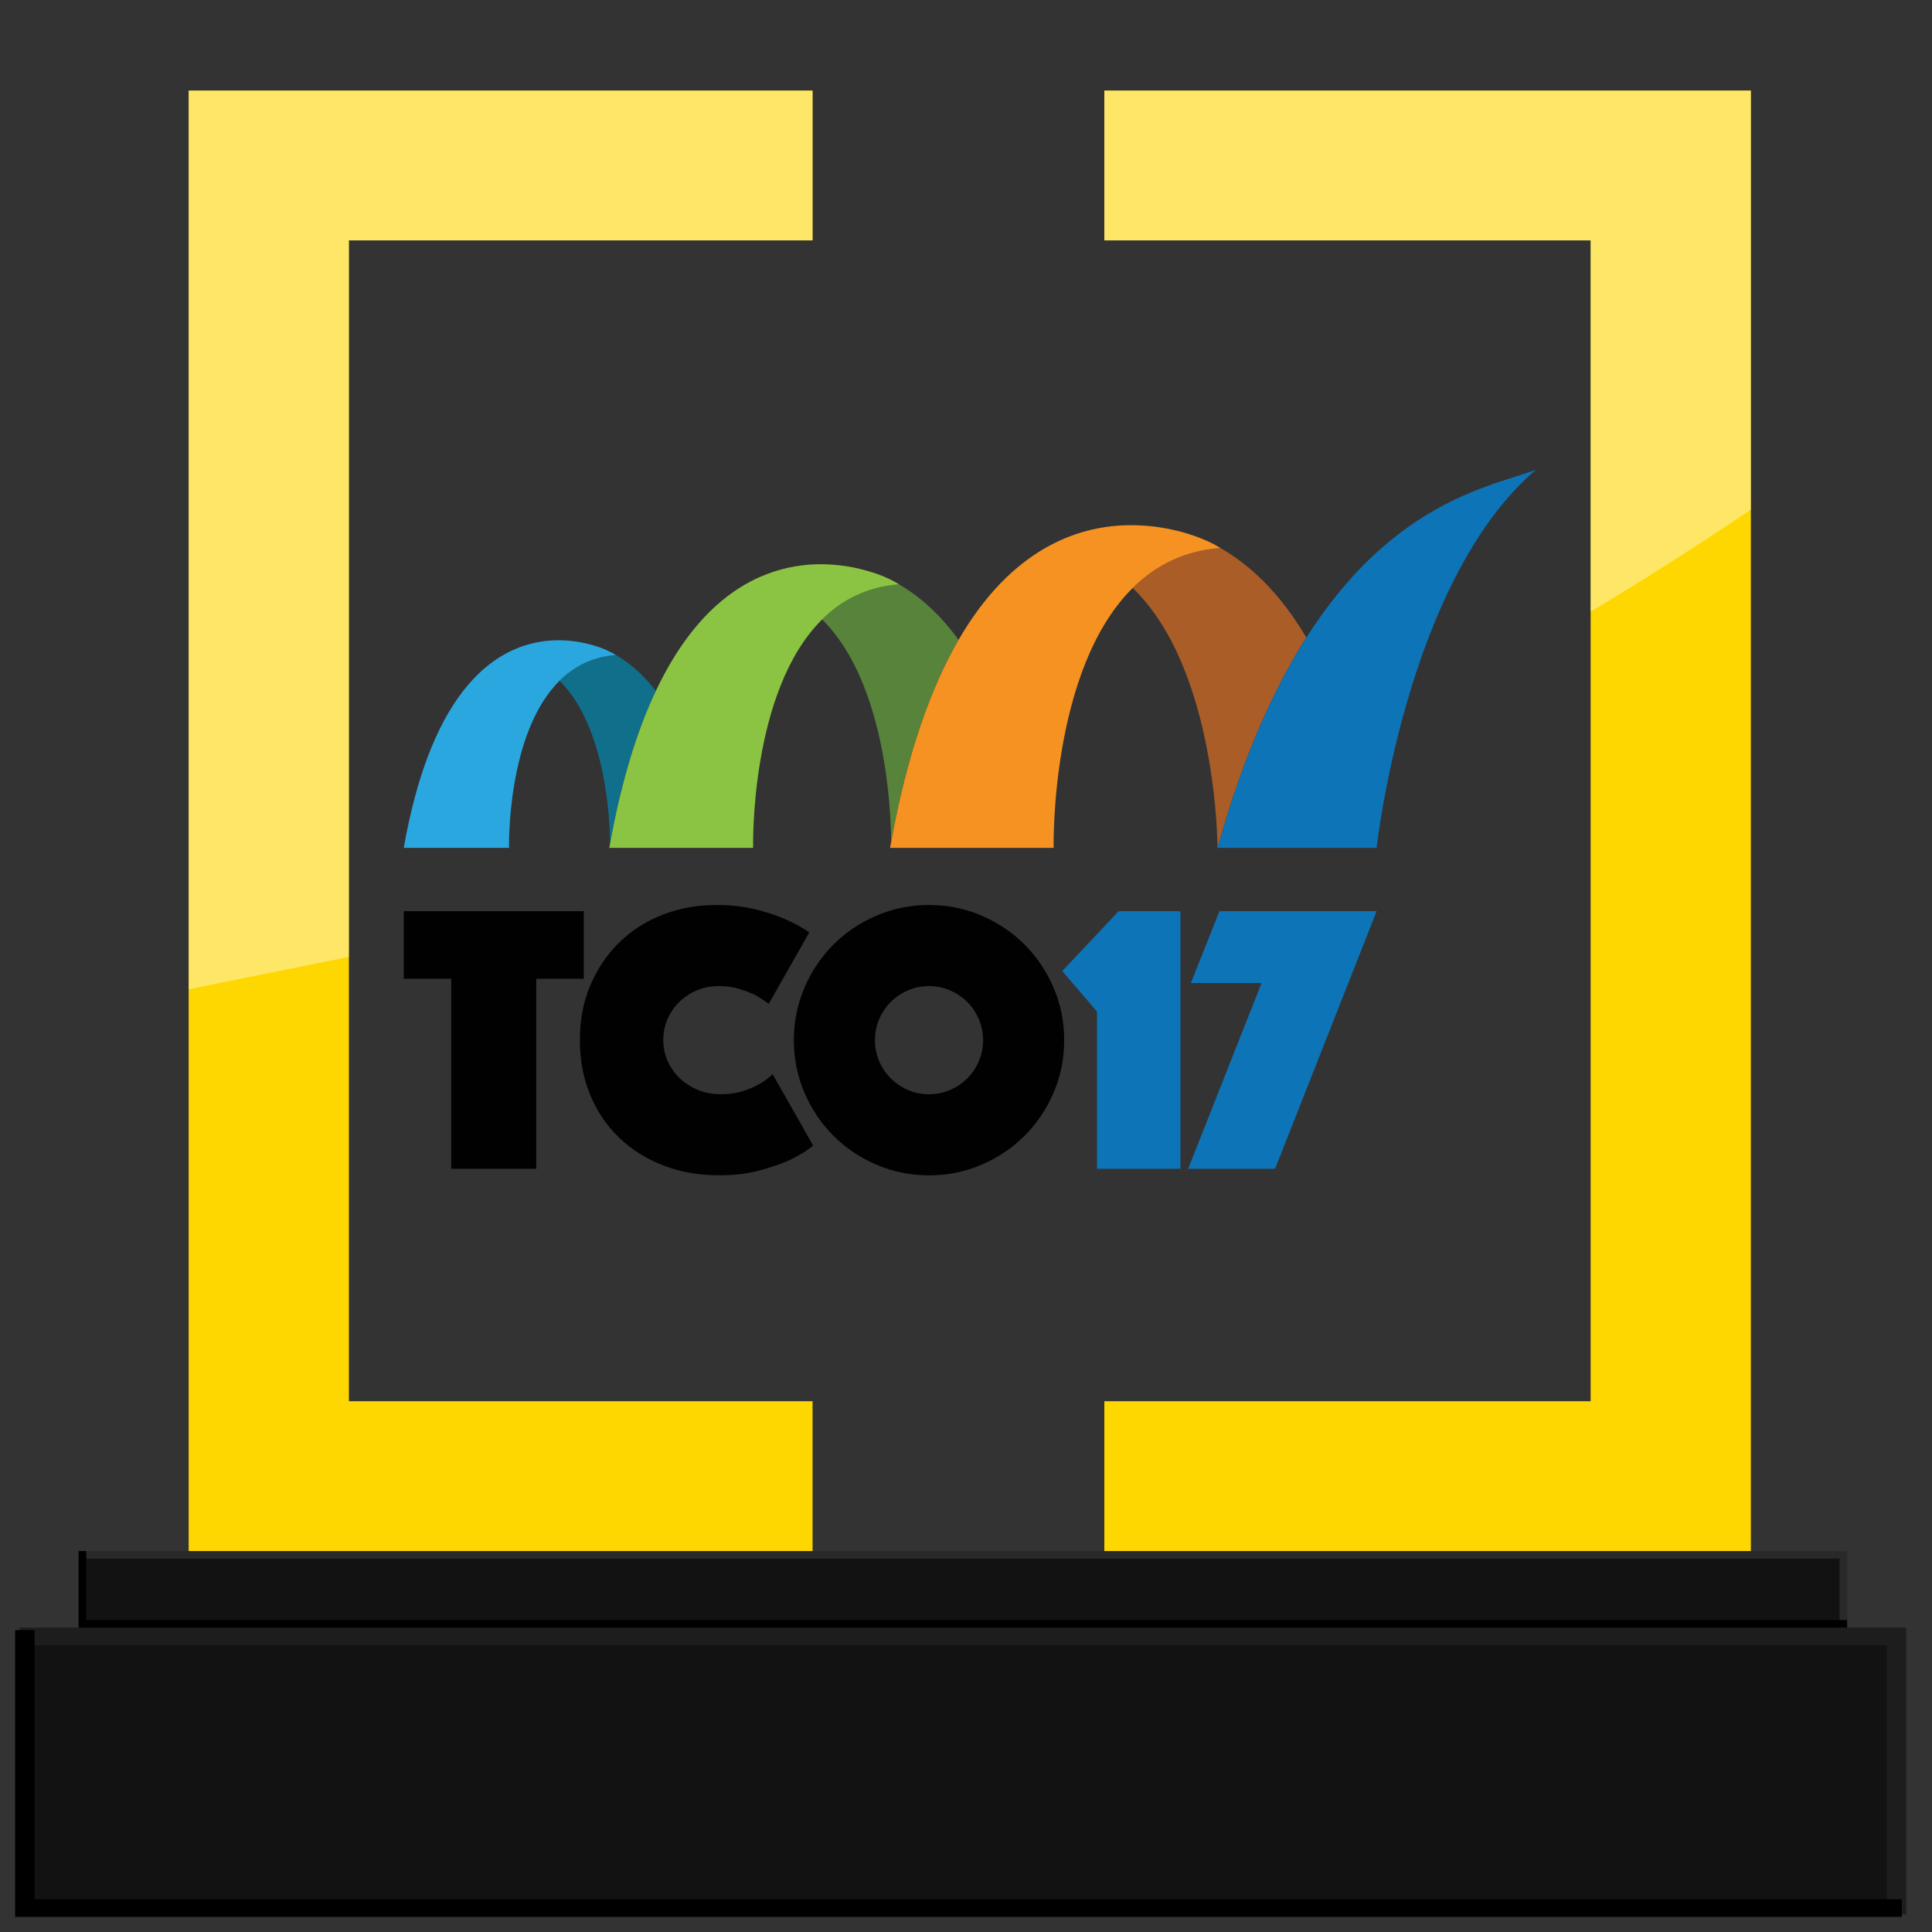 <?xml version="1.0" encoding="utf-8"?>
<!-- Generator: Adobe Illustrator 16.0.3, SVG Export Plug-In . SVG Version: 6.00 Build 0)  -->
<!DOCTYPE svg PUBLIC "-//W3C//DTD SVG 1.1//EN" "http://www.w3.org/Graphics/SVG/1.1/DTD/svg11.dtd">
<svg version="1.1" id="Layer_1" xmlns="http://www.w3.org/2000/svg" xmlns:xlink="http://www.w3.org/1999/xlink" x="0px" y="0px"
	 width="256px" height="256px" viewBox="0 0 256 256" enable-background="new 0 0 256 256" xml:space="preserve">
<rect x="0" y="0" width="256" height="256" fill="#333333" stroke="none"/>
<rect x="2.583" y="215.667" fill="#121212" width="250" height="38"/>
<rect x="10.417" y="205.523" fill="#121212" width="234.333" height="10.144"/>
<polygon opacity="0.1" fill="#FFFFFF" points="244.75,205.52 244.75,215.67 243.75,215.67 243.75,206.52 10.42,206.52 10.42,205.52 
	"/>
<polygon points="244.751,214.669 244.751,215.669 10.421,215.669 10.421,205.519 11.421,205.519 11.421,214.669 "/>
<polygon opacity="0.05" fill="#FFFFFF" points="252.58,215.67 252.58,253.67 250,253.67 250,218 2.58,218 2.58,215.67 "/>
<polygon points="252.002,251.668 252.002,253.998 2.002,253.998 2.002,215.998 4.582,215.998 4.582,251.668 "/>
<path fill="#FED700" d="M146.33,12v19.85h64.439v153.82H146.33v19.85H232V12H146.33z M25,205.52h82.67v-19.85H46.23V31.85h61.44V12
	H25V205.52z"/>
<path opacity="0.4" fill="#FFFFFF" d="M146.33,12v19.85h64.439v49.2c7.04-4.21,14.16-8.77,21.23-13.51V12H146.33z M25,12v119.08
	c6.98-1.41,14.09-2.85,21.23-4.29V31.85h61.44V12H25z"/>
<g>
	<g>
		<path fill="#010101" d="M59.794,129.69H53.5v-8.955h23.85v8.955h-6.295v25.18H59.794V129.69z"/>
		<path fill="#010101" d="M76.836,137.829c0-2.729,0.479-5.195,1.434-7.396c0.955-2.199,2.252-4.086,3.891-5.654
			c1.637-1.568,3.548-2.771,5.73-3.607c2.184-0.836,4.504-1.254,6.961-1.254c1.944,0,3.674,0.188,5.193,0.562
			c1.518,0.375,2.823,0.803,3.915,1.279c1.263,0.545,2.354,1.143,3.274,1.791l-5.373,9.467c-0.545-0.408-1.144-0.801-1.791-1.176
			c-0.582-0.273-1.272-0.539-2.073-0.793c-0.802-0.258-1.714-0.385-2.738-0.385c-1.057,0-2.03,0.188-2.917,0.562
			c-0.888,0.375-1.662,0.889-2.33,1.535c-0.664,0.648-1.185,1.408-1.56,2.277c-0.376,0.869-0.563,1.799-0.563,2.789
			c0,0.988,0.196,1.92,0.59,2.789c0.392,0.869,0.929,1.629,1.61,2.277c0.683,0.648,1.485,1.16,2.405,1.533
			c0.922,0.377,1.928,0.564,3.02,0.564c1.094,0,2.064-0.137,2.918-0.41c0.854-0.271,1.569-0.58,2.15-0.92
			c0.682-0.375,1.279-0.82,1.791-1.332l5.373,9.469c-0.921,0.75-2.014,1.416-3.275,1.994c-1.092,0.479-2.404,0.922-3.939,1.332
			c-1.536,0.41-3.293,0.613-5.271,0.613c-2.66,0-5.117-0.436-7.369-1.305s-4.195-2.09-5.834-3.66
			c-1.638-1.568-2.916-3.453-3.838-5.654C77.297,142.919,76.836,140.491,76.836,137.829z"/>
		<path fill="#010101" d="M105.188,137.829c0-2.457,0.47-4.777,1.408-6.959c0.938-2.186,2.217-4.086,3.838-5.707
			s3.522-2.9,5.705-3.838c2.185-0.939,4.504-1.408,6.961-1.408c2.455,0,4.775,0.469,6.959,1.408
			c2.184,0.938,4.086,2.217,5.707,3.838c1.619,1.621,2.898,3.521,3.838,5.707c0.938,2.182,1.406,4.502,1.406,6.959
			s-0.469,4.775-1.406,6.961c-0.938,2.184-2.219,4.086-3.838,5.705c-1.621,1.621-3.523,2.898-5.707,3.838
			c-2.184,0.938-4.504,1.408-6.959,1.408c-2.457,0-4.777-0.471-6.961-1.408c-2.183-0.938-4.084-2.217-5.705-3.838
			c-1.621-1.619-2.901-3.521-3.838-5.705C105.657,142.604,105.188,140.286,105.188,137.829z M115.936,137.829
			c0,0.988,0.188,1.92,0.562,2.789c0.375,0.871,0.887,1.629,1.536,2.277c0.647,0.648,1.405,1.16,2.276,1.533
			c0.871,0.377,1.799,0.564,2.789,0.564c0.989,0,1.92-0.188,2.789-0.564c0.87-0.373,1.629-0.885,2.278-1.533
			c0.646-0.648,1.159-1.406,1.535-2.277c0.374-0.869,0.563-1.801,0.563-2.789c0-0.99-0.189-1.92-0.563-2.789
			c-0.376-0.869-0.888-1.629-1.535-2.277c-0.649-0.646-1.408-1.16-2.278-1.535c-0.869-0.375-1.8-0.562-2.789-0.562
			c-0.99,0-1.918,0.188-2.789,0.562s-1.629,0.889-2.276,1.535c-0.647,0.648-1.16,1.408-1.536,2.277
			C116.124,135.909,115.936,136.839,115.936,137.829z"/>
		<path fill="#0D74B8" d="M145.361,134.042l-4.605-5.373l7.473-7.934h8.188v34.135h-11.056V134.042z"/>
		<path fill="#0D74B8" d="M167.164,130.255h-9.366l3.786-9.521h20.829l-13.458,34.137h-11.516L167.164,130.255z"/>
	</g>
	<g>
		<path fill="#10708C" d="M81.605,86.796c-3.129,0.234-5.562,1.525-7.461,3.404c6.24,6.175,6.676,18.754,6.693,21.572
			c1.539-8.478,3.637-15.094,6.066-20.228C85.205,89.362,83.404,87.834,81.605,86.796z"/>
		<path fill="#2BA7DF" d="M81.613,86.795c0,0-0.924-0.578-2.119-1.003c-1.335-0.477-3.204-0.936-5.35-0.954
			c-1.66-0.014-3.482,0.24-5.353,0.954c-0.7,0.268-1.405,0.598-2.11,1.004c-5.223,3.01-10.455,10.128-13.182,25.551h13.952
			c0,0-0.363-15.168,6.692-22.146c1.899-1.879,4.332-3.17,7.461-3.404C81.609,86.796,81.611,86.796,81.613,86.795z"/>
		<path fill="#57833B" d="M119.131,77.437c-4.271,0.319-7.6,2.076-10.195,4.642c8.528,8.43,9.125,25.619,9.146,29.483
			c2.168-11.881,5.311-20.535,8.932-26.78C124.506,81.334,121.818,78.985,119.131,77.437z"/>
		<path fill="#8BC442" d="M119.141,77.437c-0.221-0.158-1.261-0.789-2.892-1.371c-1.825-0.649-4.379-1.278-7.313-1.303
			c-2.266-0.019-4.758,0.328-7.312,1.305c-0.955,0.363-1.918,0.814-2.882,1.371c-4.169,2.402-8.344,6.726-11.838,14.108
			c-2.43,5.134-4.526,11.75-6.065,20.228c-0.036,0.193-0.073,0.379-0.106,0.574h0.104h13.951h5.006c0,0-0.501-20.736,9.143-30.27
			c2.596-2.564,5.922-4.322,10.195-4.641C119.134,77.437,119.139,77.437,119.141,77.437z"/>
		<path fill="#AA5D26" d="M161.706,72.615c-4.868,0.36-8.662,2.366-11.623,5.293c11.235,10.825,11.245,34.438,11.245,34.438
			c3.382-12.105,7.463-21.109,11.77-27.869C169.59,78.56,165.646,74.849,161.706,72.615z"/>
		<path fill="#F59222" d="M161.708,72.615c-0.297-0.207-1.704-1.046-3.917-1.765c-1.523-0.494-3.411-0.949-5.545-1.151
			c-0.006,0-0.012-0.001-0.018-0.001c-0.127-0.012-0.256-0.021-0.383-0.031c-3.17-0.251-6.839,0.062-10.609,1.607
			c-0.935,0.384-1.873,0.844-2.813,1.387c-3.95,2.283-7.903,6.077-11.409,12.122c-3.621,6.245-6.763,14.899-8.932,26.78
			c-0.048,0.264-0.1,0.52-0.146,0.785h0.144h19.062h2.469c0,0-0.504-23.584,10.475-34.438c2.961-2.929,6.755-4.933,11.623-5.293
			L161.708,72.615z"/>
		<path fill="#0D74B8" d="M173.098,84.479c-4.307,6.758-8.388,15.762-11.77,27.867h21.044h0.041c0,0,3.845-35.306,21.087-50.098
			C197.947,64.385,184.707,66.251,173.098,84.479z"/>
	</g>
</g>
</svg>

